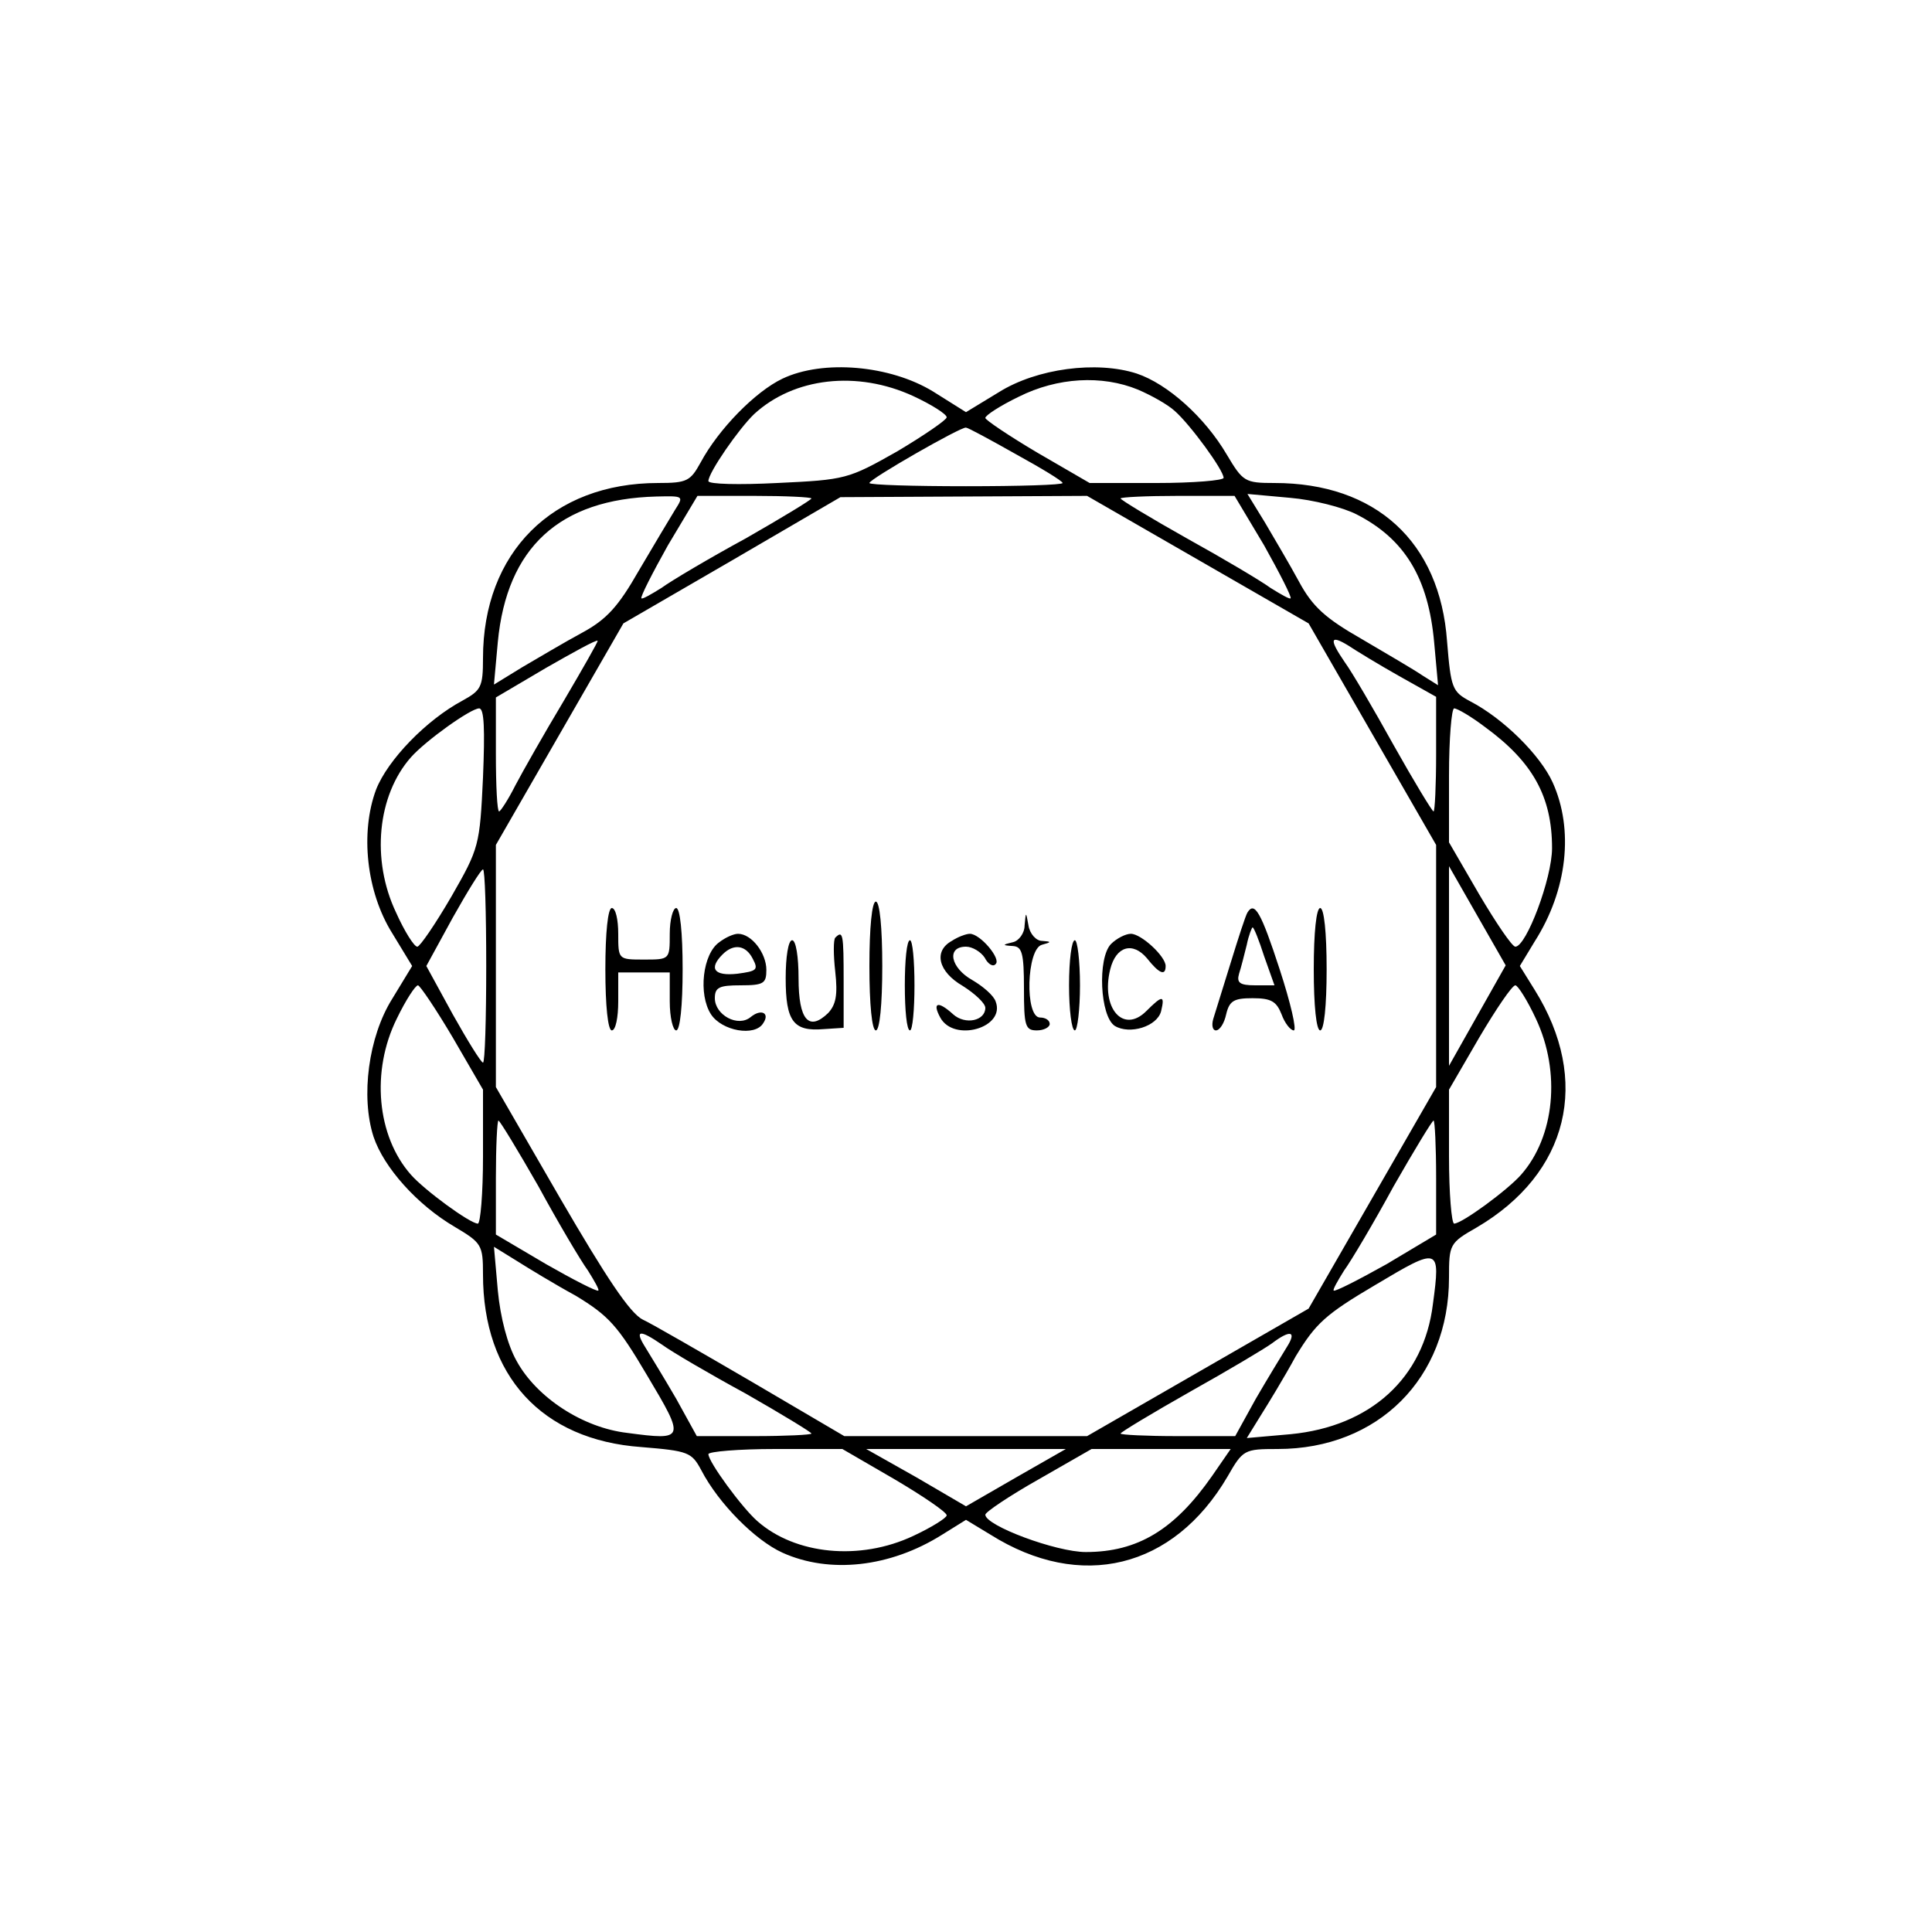 <?xml version="1.0" standalone="no"?>
<!DOCTYPE svg PUBLIC "-//W3C//DTD SVG 20010904//EN"
 "http://www.w3.org/TR/2001/REC-SVG-20010904/DTD/svg10.dtd">
<svg version="1.0" xmlns="http://www.w3.org/2000/svg"
 width="300pt" height="300pt" viewBox="0 0 300 300"
 preserveAspectRatio="xMidYMid meet">
<g transform="translate(0,300) scale(0.1,-0.1)"
fill="#000000" stroke="none">
<path d="M1215 2412 c-42 -20 -99 -78 -127 -130 -16 -29 -21 -32 -66 -32 -164
0 -272 -108 -272 -272 0 -45 -3 -50 -32 -66 -56 -30 -116 -92 -134 -138 -25
-67 -15 -159 25 -223 l31 -51 -31 -51 c-37 -59 -49 -152 -29 -214 16 -48 68
-106 126 -140 42 -25 44 -28 44 -74 0 -157 91 -257 246 -268 73 -6 78 -8 93
-36 27 -52 84 -109 126 -128 73 -33 167 -23 248 28 l37 23 38 -23 c140 -88
284 -53 368 90 24 42 26 43 78 43 156 0 266 110 266 266 0 52 1 54 43 78 143
84 178 228 90 369 l-23 37 23 38 c51 80 61 174 28 247 -19 42 -76 99 -128 126
-28 15 -30 20 -36 93 -11 155 -111 246 -268 246 -46 0 -49 2 -74 44 -34 58
-92 110 -140 126 -62 20 -155 8 -214 -29 l-51 -31 -51 32 c-67 41 -171 50
-234 20z m203 -27 c28 -13 52 -28 52 -33 0 -4 -35 -28 -77 -53 -76 -43 -80
-44 -186 -49 -59 -3 -107 -2 -107 3 0 13 47 81 71 104 62 57 160 68 247 28z
m349 10 c21 -9 46 -23 57 -33 24 -21 76 -92 76 -104 0 -4 -47 -8 -104 -8
l-104 0 -81 47 c-44 26 -81 51 -81 54 0 4 23 19 52 33 60 30 129 34 185 11z
m-190 -100 c40 -22 73 -42 73 -45 0 -3 -67 -5 -150 -5 -82 0 -150 2 -150 5 0
6 143 88 150 86 3 0 38 -19 77 -41z m-529 -87 c-8 -13 -33 -55 -56 -94 -32
-56 -50 -76 -89 -97 -26 -14 -68 -39 -92 -53 l-44 -27 6 66 c14 147 96 222
246 226 43 1 43 1 29 -21z m212 18 c0 -2 -46 -30 -102 -62 -57 -31 -116 -66
-131 -77 -16 -10 -30 -18 -31 -16 -2 2 17 39 41 82 l46 77 88 0 c49 0 89 -2
89 -4z m600 -95 l172 -99 99 -172 99 -172 0 -188 0 -188 -99 -172 -99 -172
-172 -99 -172 -99 -189 0 -188 0 -143 84 c-79 46 -155 90 -170 97 -20 10 -57
66 -128 188 l-100 173 0 188 0 188 99 172 99 172 169 98 168 98 191 1 192 1
172 -99z m103 22 c24 -43 43 -80 41 -82 -1 -2 -15 6 -31 16 -15 11 -74 46
-130 77 -57 32 -103 60 -103 62 0 2 40 4 89 4 l88 0 46 -77z m144 48 c74 -38
111 -98 120 -199 l6 -66 -24 15 c-13 9 -56 34 -95 57 -56 32 -76 50 -97 89
-14 26 -39 68 -53 92 l-27 44 66 -6 c36 -3 83 -15 104 -26z m-1232 -290 c-30
-50 -64 -110 -75 -131 -11 -22 -23 -40 -25 -40 -3 0 -5 40 -5 89 l0 88 78 46
c42 24 78 44 80 42 1 -1 -23 -43 -53 -94z m1298 39 l57 -32 0 -89 c0 -49 -2
-89 -4 -89 -2 0 -30 46 -62 103 -31 56 -65 114 -76 129 -24 35 -23 43 5 26 12
-8 48 -30 80 -48z m-1423 -157 c-5 -106 -6 -110 -49 -185 -25 -43 -49 -78 -53
-78 -5 0 -20 24 -33 53 -39 82 -29 182 23 241 23 26 93 76 106 76 8 0 9 -33 6
-107z m1556 78 c74 -54 104 -108 104 -188 0 -47 -40 -153 -57 -153 -5 0 -30
37 -56 81 l-47 81 0 104 c0 57 4 104 8 104 5 0 27 -13 48 -29z m-1551 -371 c0
-82 -2 -150 -5 -150 -3 0 -24 34 -47 75 l-41 75 41 75 c23 41 44 75 47 75 3 0
5 -67 5 -150z m1539 -77 l-44 -78 0 155 0 155 44 -77 44 -77 -44 -78z m-1591
-34 l47 -81 0 -104 c0 -57 -4 -104 -8 -104 -12 0 -83 52 -104 76 -53 60 -62
161 -22 242 14 29 29 52 33 52 3 0 28 -37 54 -81z m1682 29 c39 -83 29 -183
-23 -242 -21 -24 -92 -76 -104 -76 -4 0 -8 47 -8 104 l0 104 47 81 c26 44 51
81 56 81 4 0 19 -24 32 -52z m-1549 -260 c31 -57 66 -116 77 -131 10 -16 18
-30 16 -31 -2 -2 -39 17 -81 41 l-78 46 0 88 c0 49 2 89 4 89 2 0 30 -46 62
-102z m1394 13 l0 -88 -77 -46 c-43 -24 -80 -43 -82 -41 -2 1 6 15 16 31 11
15 46 74 77 131 32 56 60 102 62 102 2 0 4 -40 4 -89z m-1336 -183 c51 -31 65
-46 111 -124 59 -99 59 -101 -31 -89 -69 8 -141 55 -172 112 -14 25 -25 67
-29 109 l-6 68 34 -21 c19 -12 60 -37 93 -55z m1331 -13 c-14 -115 -97 -190
-221 -202 l-68 -6 21 34 c12 19 37 60 55 93 31 51 46 65 124 111 99 59 101 59
89 -30z m-1197 -63 c15 -11 73 -45 130 -76 56 -32 102 -60 102 -62 0 -2 -40
-4 -89 -4 l-89 0 -32 58 c-18 31 -40 67 -48 80 -17 27 -9 28 26 4z m970 -4
c-8 -13 -30 -49 -48 -80 l-32 -58 -89 0 c-49 0 -89 2 -89 4 0 2 48 31 108 65
59 33 116 67 127 75 29 22 39 19 23 -6z m-609 -205 c44 -26 81 -51 81 -56 0
-4 -24 -19 -52 -32 -83 -39 -183 -29 -242 23 -24 21 -76 92 -76 104 0 4 47 8
104 8 l104 0 81 -47z m189 3 l-78 -45 -77 45 -78 44 155 0 155 0 -77 -44z
m304 2 c-58 -83 -115 -118 -196 -118 -46 0 -156 41 -156 58 0 4 37 29 83 55
l82 47 108 0 108 0 -29 -42z"/>
<path d="M1350 1500 c0 -60 4 -100 10 -100 6 0 10 40 10 100 0 60 -4 100 -10
100 -6 0 -10 -40 -10 -100z"/>
<path d="M940 1495 c0 -57 4 -95 10 -95 6 0 10 20 10 45 l0 45 40 0 40 0 0
-45 c0 -25 5 -45 10 -45 6 0 10 38 10 95 0 57 -4 95 -10 95 -5 0 -10 -18 -10
-40 0 -40 0 -40 -40 -40 -40 0 -40 0 -40 40 0 22 -4 40 -10 40 -6 0 -10 -38
-10 -95z"/>
<path d="M1937 1583 c-3 -5 -14 -39 -26 -78 -12 -38 -24 -78 -27 -87 -3 -10
-1 -18 4 -18 6 0 13 11 16 25 5 21 12 25 41 25 29 0 37 -5 45 -25 5 -14 14
-25 19 -25 5 0 -5 43 -22 95 -29 89 -39 106 -50 88z m26 -68 l16 -45 -30 0
c-24 0 -29 4 -25 18 3 9 8 29 12 45 3 15 8 27 9 27 2 0 10 -20 18 -45z"/>
<path d="M2040 1495 c0 -57 4 -95 10 -95 6 0 10 38 10 95 0 57 -4 95 -10 95
-6 0 -10 -38 -10 -95z"/>
<path d="M1591 1563 c0 -12 -9 -24 -18 -26 -17 -4 -17 -5 0 -6 14 -1 17 -11
17 -66 0 -58 2 -65 20 -65 11 0 20 5 20 10 0 6 -7 10 -15 10 -24 0 -21 107 3
113 15 4 15 5 0 6 -9 0 -19 11 -21 24 -4 22 -4 22 -6 0z"/>
<path d="M1117 1537 c-26 -18 -33 -81 -13 -112 17 -26 68 -35 81 -14 11 16 -3
23 -19 10 -20 -17 -56 3 -56 29 0 17 7 20 40 20 36 0 40 3 40 24 0 26 -23 56
-44 56 -7 0 -20 -6 -29 -13z m52 -26 c9 -17 6 -19 -24 -23 -36 -4 -45 8 -23
30 17 17 36 15 47 -7z"/>
<path d="M1297 1544 c-3 -3 -3 -27 0 -53 4 -36 1 -51 -11 -64 -30 -29 -46 -11
-46 54 0 33 -4 59 -10 59 -6 0 -10 -26 -10 -59 0 -67 12 -83 59 -79 l31 2 0
73 c0 73 -1 79 -13 67z"/>
<path d="M1478 1539 c-29 -16 -21 -48 17 -70 19 -12 35 -27 35 -34 0 -20 -31
-27 -50 -10 -23 21 -33 19 -20 -5 21 -39 102 -16 86 25 -3 9 -19 23 -36 33
-34 19 -41 52 -10 52 10 0 23 -8 29 -17 5 -10 13 -15 17 -10 9 8 -24 47 -40
47 -6 0 -19 -5 -28 -11z"/>
<path d="M1725 1534 c-21 -22 -17 -112 6 -127 23 -14 66 -1 72 23 6 25 2 25
-23 0 -36 -36 -71 5 -56 65 9 36 35 43 57 17 19 -24 29 -28 29 -12 0 15 -38
50 -54 50 -8 0 -22 -7 -31 -16z"/>
<path d="M1405 1470 c0 -39 3 -70 8 -70 4 0 7 32 7 70 0 39 -3 70 -7 70 -5 0
-8 -32 -8 -70z"/>
<path d="M1660 1470 c0 -38 4 -70 9 -70 4 0 8 32 8 70 0 39 -4 70 -8 70 -5 0
-9 -31 -9 -70z"/>
</g>
</svg>
